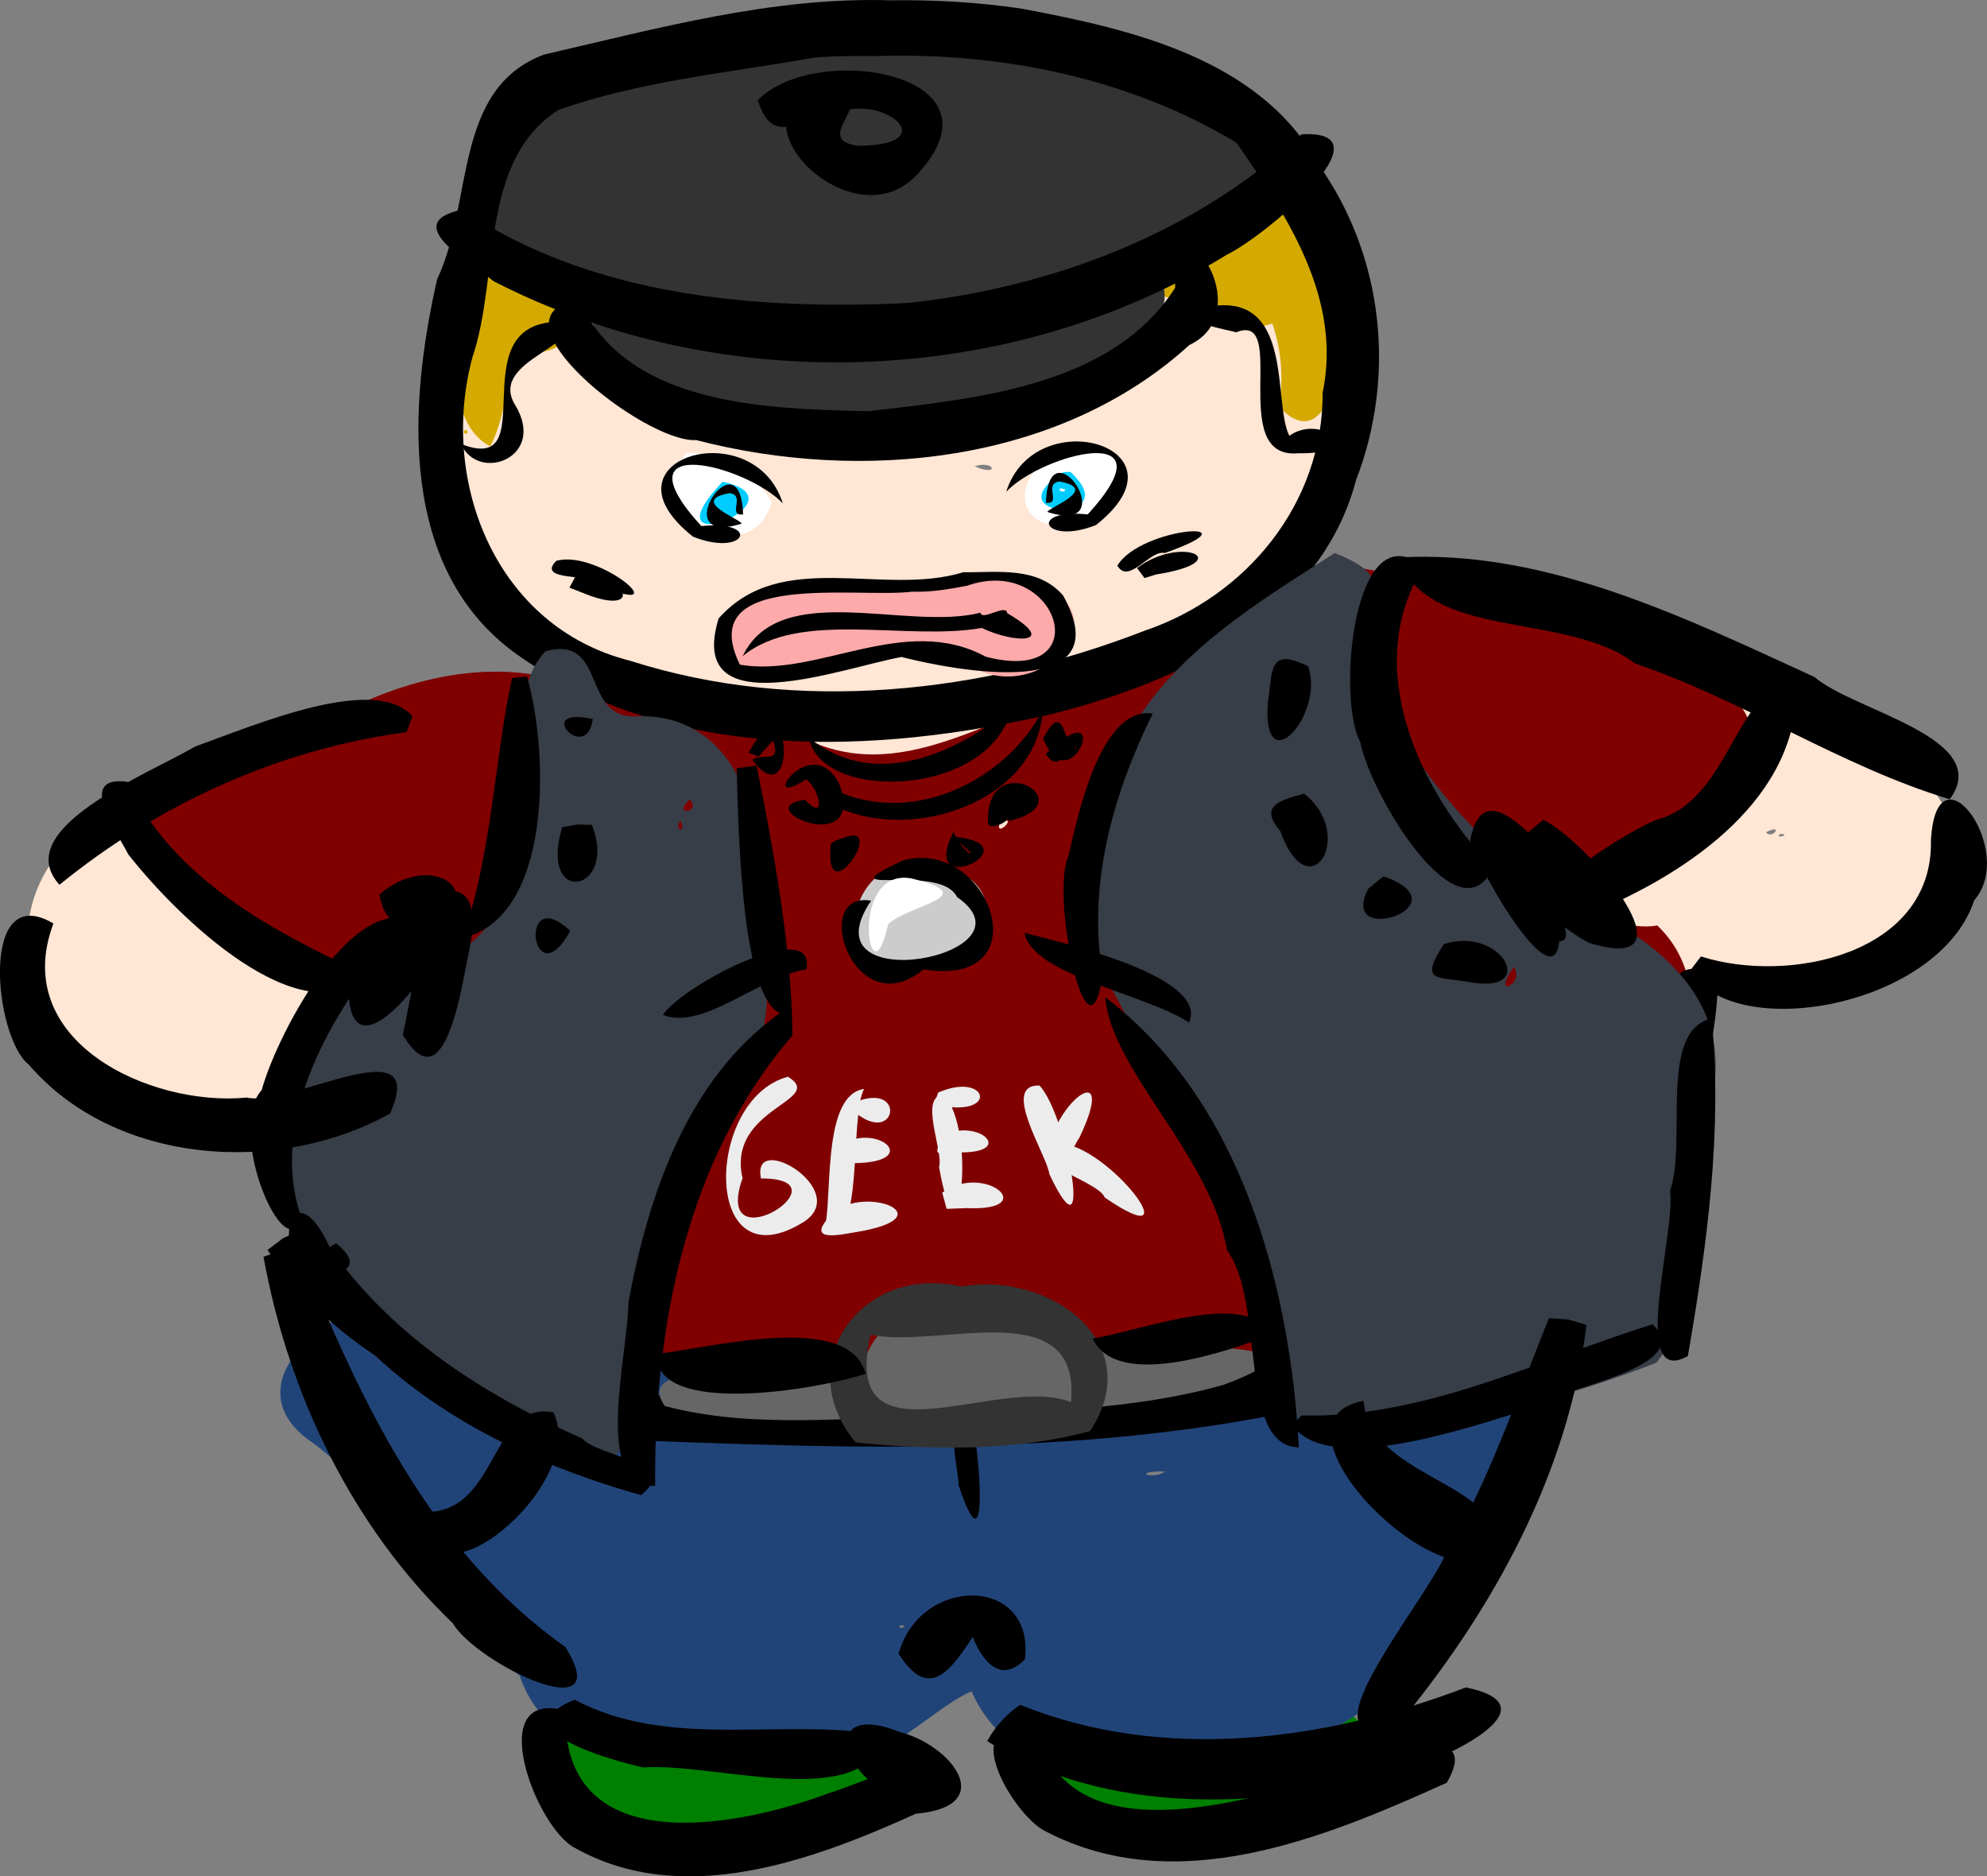 <?xml version="1.0" encoding="UTF-8" standalone="no"?>
<!-- Created with Inkscape (http://www.inkscape.org/) -->

<svg
   xmlns:dc="http://purl.org/dc/elements/1.1/"
   xmlns:cc="http://creativecommons.org/ns#"
   xmlns:rdf="http://www.w3.org/1999/02/22-rdf-syntax-ns#"
   xmlns:svg="http://www.w3.org/2000/svg"
   xmlns="http://www.w3.org/2000/svg"
   xmlns:sodipodi="http://sodipodi.sourceforge.net/DTD/sodipodi-0.dtd"
   xmlns:inkscape="http://www.inkscape.org/namespaces/inkscape"
   width="32.251"
   height="30.45"
   id="svg10953"
   version="1.1"
   inkscape:version="0.48.2 r9819"
   sodipodi:docname="walk_down1.svg">
  <rect width="100%" height="100%" fill="#808080" stroke="none"/>
  <defs
     id="defs10955" />
  <sodipodi:namedview
     id="base"
     pagecolor="#ffffff"
     bordercolor="#666666"
     borderopacity="1.0"
     inkscape:pageopacity="0.0"
     inkscape:pageshadow="2"
     inkscape:zoom="0.35"
     inkscape:cx="-192.78789"
     inkscape:cy="-78.129361"
     inkscape:document-units="px"
     inkscape:current-layer="layer1"
     showgrid="false"
     fit-margin-top="0"
     fit-margin-left="0"
     fit-margin-right="0"
     fit-margin-bottom="0"
     inkscape:window-width="511"
     inkscape:window-height="434"
     inkscape:window-x="1"
     inkscape:window-y="55"
     inkscape:window-maximized="0" />
  <g
     inkscape:label="Layer 1"
     inkscape:groupmode="layer"
     id="layer1"
     transform="translate(-567.788,-423.783)">
    <g
       transform="translate(321.356,-226.878)"
       id="g9438">
      <path
         inkscape:connector-curvature="0"
         id="path9197"
         d="m 260.378,651.073 c -1.635,0.322 -3.6,-0.257 -5.001,0.79 -0.884,0.952 -0.63,2.351 -1.197,3.453 -0.364,1.25 -0.365,2.582 -0.245,3.865 0.27,1.314 1.486,2.069 2.686,2.419 1.1,0.419 -1.237,0.099 -1.665,0.581 -1.811,0.454 -3.707,0.661 -5.429,1.437 -1.399,-0.041 -2.672,0.873 -2.654,2.369 -0.206,2.168 2.258,3.053 4.035,2.649 1.882,-0.046 2.78,-1.831 4.129,-2.585 1.359,-0.385 2.694,-1.175 4.188,-1.08 1.355,-0.19 2.762,-0.153 3.997,0.482 1.614,0.344 3.238,0.224 4.827,0.753 1.712,0.453 3.652,-0.361 5.224,0.184 1.456,0.759 3.384,0.557 4.639,-0.488 0.93,-1.201 -0.047,-2.959 -1.372,-3.357 -1.345,-0.764 -2.892,-1.106 -4.433,-0.915 -1.464,-0.147 -3.013,0.287 -4.351,-0.418 -2.067,-0.725 0.795,-2.181 0.597,-3.526 0.313,-2.077 -0.192,-4.835 -2.381,-5.688 -1.768,-0.772 -3.685,-0.933 -5.594,-0.923 z m -8.469,17.281 -0.028,-0.032 0.028,0.032 z m 10.281,-11.281 c 0.328,-0.146 0.039,0.309 0,0 z m -0.25,0.062 c 0.619,-0.101 -0.14,0.177 0,0 z m 0.312,1.094 c 0.33,-0.108 0.408,0.179 0,0 z m 2.188,3.75 c 0.096,0.527 -0.664,0.414 0,0 z m 10.656,2.188 c 0.299,-0.151 0.102,0.13 0,0 z m 0.219,0.031 c 0.208,-0.011 -0.061,0.093 0,0 z m -21.062,1.719 -0.031,0.186 0.031,-0.186 z"
         style="color:#000000;fill:#ffe6d5;fill-opacity:1;fill-rule:nonzero;stroke:none;stroke-width:10;marker:none;visibility:visible;display:inline;overflow:visible;enable-background:accumulate" />
      <path
         inkscape:connector-curvature="0"
         id="path9463"
         d="m 266.253,653.135 c -1.646,0.295 -3.285,0.166 -4.96,0.048 -2.276,-0.031 -4.679,0.011 -6.71,1.166 -0.788,0.797 -1.136,3.074 -0.194,3.555 0.423,-0.807 0.243,-2.155 1.208,-2.724 -1.062,-0.847 1.155,-1.029 2.015,-1.285 2.532,-0.153 5.086,-0.207 7.604,0.148 1.302,0.535 2.218,1.745 1.975,3.22 0.929,0.979 1.203,-1.395 0.882,-2.144 -0.606,-0.596 -0.511,-2.122 -1.819,-1.983 z m 0.156,0.562 c -0.013,0.388 -0.706,-0.013 0,0 z m -12.406,3.938 c 0.064,0.133 -0.126,0.032 0,0 z"
         style="color:#000000;fill:#d4aa00;fill-opacity:1;fill-rule:nonzero;stroke:none;stroke-width:10;marker:none;visibility:visible;display:inline;overflow:visible;enable-background:accumulate" />
      <path
         inkscape:connector-curvature="0"
         id="path9467"
         d="m 262.347,653.76 c -2.425,0.09 -4.827,0.616 -7.166,1.238 -1.436,0.482 -0.08,2.097 0.569,0.99 1.903,-0.453 3.873,-0.832 5.854,-0.783 1.433,-0.137 3.027,-0.17 4.246,0.5 1.065,0.856 2.85,-0.481 1.06,-1.1 -1.532,-0.241 -2.965,-0.983 -4.562,-0.844 z"
         style="color:#000000;fill:#d4aa00;fill-opacity:1;fill-rule:nonzero;stroke:none;stroke-width:10;marker:none;visibility:visible;display:inline;overflow:visible;enable-background:accumulate" />
      <path
         inkscape:connector-curvature="0"
         id="path9465"
         d="m 260.785,651.041 c -1.797,-0.118 -3.516,0.414 -5.184,0.805 -0.561,0.716 -2.182,2.052 -0.86,2.852 0.22,0.836 1.385,0.612 1.402,1.625 1.023,0.729 2.235,1.194 3.478,1.363 1.525,0.128 2.91,-0.58 4.314,-0.884 0.708,-0.41 1.808,-0.992 1.248,-1.754 1.101,-0.547 3.1,-1.707 1.383,-2.931 -1.788,-0.945 -3.791,-1.123 -5.781,-1.077 z"
         style="color:#000000;fill:#333333;fill-opacity:1;fill-rule:nonzero;stroke:none;stroke-width:10;marker:none;visibility:visible;display:inline;overflow:visible;enable-background:accumulate" />
      <path
         inkscape:connector-curvature="0"
         id="path8965"
         d="m 261.628,674.823 c -1.708,0.121 -3.083,1.613 -3.489,3.197 0.147,1.396 -3.145,-0.894 -2.711,1.516 0.377,1.228 2.052,1.212 3.083,0.985 0.986,-0.196 3.526,0.238 2.476,-1.501 -0.894,0.023 -1.794,-0.603 -0.817,-1.452 0.266,-1.155 2.198,-1.342 2.273,-1.195 1.654,0.099 1.76,2.155 0.529,2.9 -0.059,1.488 2.106,1.645 3.206,1.387 1.207,-0.439 4.091,-0.508 2.219,-2.146 -0.887,-0.143 -2.787,1.211 -3.164,0.411 0.852,-1.689 -0.524,-3.775 -2.316,-4.045 -0.424,-0.081 -0.86,-0.092 -1.289,-0.057 z m -1.312,5.406 c 0.091,-0.063 0.147,0.16 0,0 z"
         style="color:#000000;fill:#008000;fill-opacity:1;fill-rule:nonzero;stroke:none;stroke-width:10;marker:none;visibility:visible;display:inline;overflow:visible;enable-background:accumulate" />
      <path
         inkscape:connector-curvature="0"
         id="path9189"
         d="m 267.628,659.854 c -1.03,0.787 -2.399,1.008 -3.314,1.974 -1.599,0.246 -3.114,1.622 -4.78,0.837 -1.328,-0.536 -2.787,-0.444 -4.114,-0.991 -1.379,-0.346 -2.877,0.146 -4.043,0.9 -1.243,-0.106 -3.736,0.813 -2.251,2.303 1.297,0.674 3.54,1.706 2.064,3.359 -1.076,1.814 0.539,3.551 2.279,4.01 2.065,1.316 4.614,1.089 6.943,1.427 1.618,0.266 3.241,0.033 4.843,-0.192 1.544,-0.034 3.021,-0.54 4.506,-0.878 1.496,-0.485 2.518,-1.37 3.131,-2.718 0.771,-1.216 1.573,-3.119 0.44,-4.205 -0.868,0.16 -2.544,-0.939 -0.739,-1.076 1.137,-0.359 3.198,-1.327 1.899,-2.729 -1.083,-0.726 -2.472,-0.875 -3.696,-1.31 -1.034,-0.326 -2.046,-0.822 -3.17,-0.71 z m -3.031,1.75 c 0.08,0.083 -0.195,0.103 0,0 z m -1.938,2.406 c 0.336,-0.147 -0.091,0.283 0,0 z m -6.438,6.062 c 0.138,0.046 0.098,0.033 0,0 z"
         style="color:#000000;fill:#800000;fill-opacity:1;fill-rule:nonzero;stroke:none;stroke-width:10;marker:none;visibility:visible;display:inline;overflow:visible;enable-background:accumulate" />
      <path
         inkscape:connector-curvature="0"
         id="path9429"
         d="m 261.472,664.729 c -1.4,-0.358 -1.663,2.146 -0.171,1.612 1.446,0.091 1.572,-1.65 0.171,-1.612 z"
         style="color:#000000;fill:#cccccc;fill-opacity:1;fill-rule:nonzero;stroke:none;stroke-width:10;marker:none;visibility:visible;display:inline;overflow:visible;enable-background:accumulate" />
      <path
         inkscape:connector-curvature="0"
         id="path8975"
         d="m 253.316,671.729 c -1.162,-0.217 -3.356,1.328 -1.789,2.36 1.336,0.994 1.898,2.765 3.337,3.759 0.585,1.745 2.988,1.465 4.536,1.487 1.157,0.226 2.113,-0.94 2.802,-1.226 0.785,1.818 3.331,1.352 4.896,1.002 1.422,-0.371 2.502,-1.452 3.111,-2.758 0.774,-0.984 1.716,-2.134 1.484,-3.481 -1.116,-2.009 -3.272,-0.251 -4.899,-0.132 -1.687,0.55 -3.451,0.755 -5.206,0.955 -2.099,-0.346 -4.172,-0.875 -6.224,-1.428 -0.662,-0.27 -1.386,-0.306 -2.048,-0.538 z m 12.031,2.812 c -0.216,0.147 -0.575,-0.011 0,0 z m -4.312,2.5 c 0.179,-0.025 -0.023,0.103 0,0 z"
         style="color:#000000;fill:#214478;fill-opacity:1;fill-rule:nonzero;stroke:none;stroke-width:10;marker:none;visibility:visible;display:inline;overflow:visible;enable-background:accumulate" />
      <path
         inkscape:connector-curvature="0"
         id="path8979"
         d="m 260.878,650.666 c -1.904,-0.06 -3.777,0.458 -5.614,0.88 -1.485,0.555 -1.144,2.402 -1.736,3.644 -0.467,2.046 -0.634,4.702 1.284,6.084 2.487,1.769 5.819,1.632 8.665,0.981 2.055,-0.51 4.376,-1.564 4.965,-3.803 0.654,-1.691 0.446,-3.637 -0.607,-5.118 -0.944,-1.723 -3.048,-2.2 -4.829,-2.534 -0.704,-0.103 -1.417,-0.145 -2.128,-0.134 z m -0.25,0.906 c 2.034,-0.07 4.119,0.349 5.875,1.406 0.823,1.191 1.714,2.526 1.397,4.056 0.009,1.795 -1.235,3.304 -2.896,3.865 -2.622,1.018 -5.636,1.352 -8.345,0.485 -2.167,-0.543 -3.107,-2.897 -2.558,-4.928 0.445,-1.31 0.099,-3.18 1.395,-4.012 1.343,-0.47 2.784,-0.605 4.178,-0.852 0.317,-0.021 0.635,-0.025 0.953,-0.022 z"
         style="color:#000000;fill:#000000;fill-opacity:1;fill-rule:nonzero;stroke:none;stroke-width:10;marker:none;visibility:visible;display:inline;overflow:visible;enable-background:accumulate" />
      <path
         inkscape:connector-curvature="0"
         id="path8985"
         d="m 253.938,654.062 c 2.096,1.415 4.783,1.637 7.247,1.515 2.328,-0.256 4.638,-1.125 6.371,-2.736 1.487,-0.088 -0.596,1.658 -1.207,1.951 -3.533,2.176 -8.227,2.326 -11.906,0.432 -0.309,-0.267 -1.575,-0.941 -0.505,-1.162 z"
         style="color:#000000;fill:#000000;fill-opacity:1;fill-rule:nonzero;stroke:none;stroke-width:10;marker:none;visibility:visible;display:inline;overflow:visible;enable-background:accumulate" />
      <path
         inkscape:connector-curvature="0"
         id="path8987"
         d="m 258.733,652.287 c 0.928,-0.959 4.088,-0.445 2.606,1.183 -1.096,1.243 -3.356,-1.136 -1.347,-1.471 0.78,0.263 -0.434,0.908 0.356,1.027 1.475,6.6e-4 0.364,-0.912 -0.41,-0.492 -0.535,0.033 -0.963,0.53 -1.206,-0.247 z"
         style="color:#000000;fill:#000000;fill-opacity:1;fill-rule:nonzero;stroke:none;stroke-width:10;marker:none;visibility:visible;display:inline;overflow:visible;enable-background:accumulate" />
      <path
         inkscape:connector-curvature="0"
         id="path8995"
         d="m 253.031,662.543 c -2.067,0.273 -4.022,1.164 -5.634,2.477 -0.817,-0.906 1.424,-1.789 2.205,-2.245 1.024,-0.369 2.919,-1.176 3.525,-0.489 l -0.096,0.257 z"
         style="color:#000000;fill:#000000;fill-opacity:1;fill-rule:nonzero;stroke:none;stroke-width:10;marker:none;visibility:visible;display:inline;overflow:visible;enable-background:accumulate" />
      <path
         inkscape:connector-curvature="0"
         id="path8997"
         d="m 253.336,665.709 c -1.145,1.134 -2.301,2.631 -1.928,4.348 -0.153,1.704 -1.371,-1.001 -0.729,-1.704 0.26,-0.949 1.59,-3.461 2.657,-2.643 z"
         style="color:#000000;fill:#000000;fill-opacity:1;fill-rule:nonzero;stroke:none;stroke-width:10;marker:none;visibility:visible;display:inline;overflow:visible;enable-background:accumulate" />
      <path
         inkscape:connector-curvature="0"
         id="path8999"
         d="m 251.305,670.626 c 1.705,1.943 4.326,2.805 6.865,2.683 3.816,0.087 7.688,-0.075 11.379,-1.125 1.804,-0.049 3.114,-1.621 3.413,-3.302 0.51,-0.697 0.183,-3.137 1.357,-2.339 -0.029,1.413 -0.581,2.785 -1.12,4.079 -0.703,1.327 -2.054,2.212 -3.547,2.344 -4.109,1.362 -8.51,1.239 -12.782,1.074 -2.316,-0.145 -4.768,-1.109 -6.096,-3.093 l 0.249,-0.189 0.283,-0.133 0,3.5e-4 z"
         style="color:#000000;fill:#000000;fill-opacity:1;fill-rule:nonzero;stroke:none;stroke-width:10;marker:none;visibility:visible;display:inline;overflow:visible;enable-background:accumulate" />
      <path
         inkscape:connector-curvature="0"
         id="path9485"
         d="m 264.91,672.479 c -1.716,0.434 -3.472,0.151 -5.254,0.33 -0.605,0.194 -3.009,-0.126 -2.433,0.67 1.445,0.384 2.998,0.17 4.488,0.171 1.531,-0.09 3.113,-0.098 4.586,-0.517 1.873,-0.696 -0.5,-0.588 -1.386,-0.654 z"
         style="color:#000000;fill:#666666;fill-opacity:1;fill-rule:nonzero;stroke:none;stroke-width:10;marker:none;visibility:visible;display:inline;overflow:visible;enable-background:accumulate" />
      <path
         inkscape:connector-curvature="0"
         id="path9371"
         d="m 268.097,659.635 c -1.275,0.817 -2.701,1.671 -3.413,3.067 -0.649,1.166 -0.653,2.679 -0.282,3.866 0.78,1.449 1.559,2.921 2.268,4.425 0.704,1.254 0.096,3.68 2.4,2.892 1.445,-0.2 2.896,-0.58 4.248,-1.11 0.934,-1.196 0.772,-2.886 0.911,-4.329 0.378,-1.91 -1.443,-2.853 -2.925,-3.464 -1.244,-1.041 -2.921,-2.801 -2.378,-4.419 -0.181,-0.492 -0.163,-0.66 -0.83,-0.928 z m -3.906,6.562 c -0.67,0.059 -0.164,0.108 0,0 z m 6.812,0.156 c 0.189,0.283 -0.388,0.538 0,0 z"
         style="color:#000000;fill:#373e48;fill-opacity:1;fill-rule:nonzero;stroke:none;stroke-width:10;marker:none;visibility:visible;display:inline;overflow:visible;enable-background:accumulate" />
      <path
         inkscape:connector-curvature="0"
         id="path9369"
         d="m 255.285,661.229 c -0.843,0.926 0.24,2.266 -0.494,3.426 -0.246,1.346 -1.295,1.865 -2.495,1.926 -0.803,1.114 -1.501,2.675 -0.897,4.025 0.863,1.634 2.652,2.359 3.993,3.524 0.906,0.798 1.736,-0.328 1.256,-1.183 0.008,-1.396 0.679,-2.694 1.299,-3.91 1.109,-1.095 1.077,-2.629 0.737,-4.069 0.159,-1.257 -0.451,-2.748 -1.929,-2.682 -0.896,0.043 -0.465,-1.331 -1.471,-1.055 z m 2.344,2.406 c 0.198,0.226 -0.313,0.272 0,0 z m -0.156,0.344 c 0.114,0.202 -0.111,0.176 0,0 z"
         style="color:#000000;fill:#373e48;fill-opacity:1;fill-rule:nonzero;stroke:none;stroke-width:10;marker:none;visibility:visible;display:inline;overflow:visible;enable-background:accumulate" />
      <path
         inkscape:connector-curvature="0"
         id="path9003"
         d="m 248.499,663.348 c 0.745,1.597 2.399,2.444 3.903,3.146 -1.099,0.99 -3.09,-0.95 -3.888,-1.968 -0.161,-0.326 -0.869,-1.291 -0.015,-1.178 z"
         style="color:#000000;fill:#000000;fill-opacity:1;fill-rule:nonzero;stroke:none;stroke-width:10;marker:none;visibility:visible;display:inline;overflow:visible;enable-background:accumulate" />
      <path
         inkscape:connector-curvature="0"
         id="path9005"
         d="m 269.13,659.708 c 2.387,-0.138 4.636,0.971 6.753,1.94 0.631,0.551 2.925,0.987 2.196,1.984 -1.769,-0.532 -3.344,-1.607 -5.105,-2.202 -1.126,-0.86 -3.383,-0.353 -3.844,-1.722 l 4e-5,4e-5 z"
         style="color:#000000;fill:#000000;fill-opacity:1;fill-rule:nonzero;stroke:none;stroke-width:10;marker:none;visibility:visible;display:inline;overflow:visible;enable-background:accumulate" />
      <path
         inkscape:connector-curvature="0"
         id="path9007"
         d="m 275.591,661.755 c 0.058,1.847 -1.749,3.066 -3.274,3.701 -1.753,0.138 0.312,-1.196 0.988,-1.486 1.235,-0.314 1.285,-2.23 2.286,-2.215 z"
         style="color:#000000;fill:#000000;fill-opacity:1;fill-rule:nonzero;stroke:none;stroke-width:10;marker:none;visibility:visible;display:inline;overflow:visible;enable-background:accumulate" />
      <path
         inkscape:connector-curvature="0"
         id="path9009"
         d="m 274.04,666.183 c 1.432,0.456 3.77,-0.04 3.733,-1.882 0.086,-1.632 1.408,0.158 0.703,0.97 -0.572,1.729 -3.89,2.331 -4.615,1.146 l 0.179,-0.234 -10e-6,0 z"
         style="color:#000000;fill:#000000;fill-opacity:1;fill-rule:nonzero;stroke:none;stroke-width:10;marker:none;visibility:visible;display:inline;overflow:visible;enable-background:accumulate" />
      <path
         inkscape:connector-curvature="0"
         id="path9011"
         d="m 247.299,665.648 c -0.72,1.913 1.574,2.978 3.138,2.825 0.704,0.16 2.974,-1.185 2.326,0.258 -1.803,1.01 -4.461,0.841 -5.863,-0.792 -0.565,-0.437 -0.815,-3.009 0.399,-2.291 z"
         style="color:#000000;fill:#000000;fill-opacity:1;fill-rule:nonzero;stroke:none;stroke-width:10;marker:none;visibility:visible;display:inline;overflow:visible;enable-background:accumulate" />
      <path
         inkscape:connector-curvature="0"
         id="path9013"
         d="m 251.285,670.927 c 0.97,2.419 2.122,4.911 4.323,6.462 0.855,1.37 -1.427,0.284 -1.828,-0.386 -1.638,-1.573 -2.669,-3.725 -3.071,-5.946 l 0.281,-0.096 0.295,-0.035 0,0 z"
         style="color:#000000;fill:#000000;fill-opacity:1;fill-rule:nonzero;stroke:none;stroke-width:10;marker:none;visibility:visible;display:inline;overflow:visible;enable-background:accumulate" />
      <path
         inkscape:connector-curvature="0"
         id="path9015"
         d="m 261.017,677.498 c 0.35,-1.275 2.216,-1.272 2.05,0.092 -0.675,0.693 -1.024,-0.947 -0.833,-0.382 -0.356,0.532 -0.711,1.089 -1.217,0.29 z"
         style="color:#000000;fill:#000000;fill-opacity:1;fill-rule:nonzero;stroke:none;stroke-width:10;marker:none;visibility:visible;display:inline;overflow:visible;enable-background:accumulate" />
      <path
         inkscape:connector-curvature="0"
         id="path9017"
         d="m 272.182,672.162 c -0.29,2.401 -1.518,4.63 -3.042,6.47 -1.74,0.601 0.402,-1.948 0.742,-2.722 0.722,-1.213 1.162,-2.558 1.692,-3.858 l 0.31,0.023 0.298,0.087 -3e-5,0 z"
         style="color:#000000;fill:#000000;fill-opacity:1;fill-rule:nonzero;stroke:none;stroke-width:10;marker:none;visibility:visible;display:inline;overflow:visible;enable-background:accumulate" />
      <path
         inkscape:connector-curvature="0"
         id="path9019"
         d="m 255.761,678.245 c 1.544,0.825 3.408,0.28 5.017,0.578 -0.291,1.26 -2.74,0.438 -3.906,0.521 -0.426,-0.095 -2.35,-0.596 -1.112,-1.1 z"
         style="color:#000000;fill:#000000;fill-opacity:1;fill-rule:nonzero;stroke:none;stroke-width:10;marker:none;visibility:visible;display:inline;overflow:visible;enable-background:accumulate" />
      <path
         inkscape:connector-curvature="0"
         id="path9021"
         d="m 255.611,678.422 c -0.082,2.446 2.772,1.905 4.284,1.336 0.481,-0.135 2.216,-0.974 1.368,0.065 -1.045,0.028 -1.685,-1.633 -0.226,-1.054 0.849,0.217 1.606,1.209 0.261,1.326 -1.68,0.762 -3.783,1.535 -5.531,0.557 -0.638,-0.321 -1.498,-2.599 -0.157,-2.229 z"
         style="color:#000000;fill:#000000;fill-opacity:1;fill-rule:nonzero;stroke:none;stroke-width:10;marker:none;visibility:visible;display:inline;overflow:visible;enable-background:accumulate" />
      <path
         inkscape:connector-curvature="0"
         id="path9023"
         d="m 262.989,678.328 c 2.324,0.937 4.949,0.59 7.235,-0.282 1.733,0.353 -0.975,1.475 -1.711,1.537 -2.001,0.445 -4.272,0.454 -6.058,-0.665 0.122,-0.23 0.317,-0.446 0.534,-0.589 z"
         style="color:#000000;fill:#000000;fill-opacity:1;fill-rule:nonzero;stroke:none;stroke-width:10;marker:none;visibility:visible;display:inline;overflow:visible;enable-background:accumulate" />
      <path
         inkscape:connector-curvature="0"
         id="path9025"
         d="m 263.286,678.825 c 0.535,1.813 2.982,1.146 4.331,0.788 0.646,-0.248 3.006,-1.254 2.298,-0.021 -1.996,0.903 -4.395,1.894 -6.514,0.788 -0.547,-0.262 -1.527,-2.01 -0.115,-1.556 z"
         style="color:#000000;fill:#000000;fill-opacity:1;fill-rule:nonzero;stroke:none;stroke-width:10;marker:none;visibility:visible;display:inline;overflow:visible;enable-background:accumulate" />
      <path
         inkscape:connector-curvature="0"
         id="path9043"
         d="m 252.59,665.178 c 0.833,-0.726 1.889,-0.067 0.788,0.742 -0.368,0.592 -0.853,1.433 -1.068,0.713 0.172,-1.012 2.152,-2.533 1.735,-0.529 -0.12,0.528 -0.376,2.491 -1.069,1.363 0.847,-1.417 0.812,1.195 -0.006,-0.019 0.139,-0.551 0.352,-2.392 0.779,-1.711 -0.239,0.629 -1.657,2.545 -1.661,0.942 0.119,-0.696 1.572,-2.21 1.611,-1.325 -0.455,0.18 -0.966,0.607 -1.109,-0.176 z"
         style="color:#000000;fill:#000000;fill-opacity:1;fill-rule:nonzero;stroke:none;stroke-width:10;marker:none;visibility:visible;display:inline;overflow:visible;enable-background:accumulate" />
      <path
         inkscape:connector-curvature="0"
         id="path9045"
         d="m 271.481,663.966 c 0.744,0.36 2.549,2.55 0.745,1.997 -0.641,-0.311 -2.819,-2.276 -1.315,-1.906 0.371,0.705 1.246,1.889 0.828,1.878 -0.082,0.938 -1.251,-1.048 -1.446,-1.629 0.288,-1.493 1.596,0.907 2.422,1.151 0.286,1.383 -1.225,-0.615 -1.711,-1 l 0.212,-0.271 0.264,-0.22 2e-5,-10e-6 z"
         style="color:#000000;fill:#000000;fill-opacity:1;fill-rule:nonzero;stroke:none;stroke-width:10;marker:none;visibility:visible;display:inline;overflow:visible;enable-background:accumulate" />
      <path
         inkscape:connector-curvature="0"
         id="path9049"
         d="m 254.986,661.639 c 0.369,1.29 0.391,3.921 -1.051,4.244 0.472,-1.261 0.546,-3.09 0.81,-4.219 l 0.241,-0.025 -1e-5,0 z"
         style="color:#000000;fill:#000000;fill-opacity:1;fill-rule:nonzero;stroke:none;stroke-width:10;marker:none;visibility:visible;display:inline;overflow:visible;enable-background:accumulate" />
      <path
         inkscape:connector-curvature="0"
         id="path9051"
         d="m 269.536,659.859 c -1.017,1.626 -0.069,3.642 1.13,4.885 -0.561,1.198 -1.998,-1.203 -2.155,-2.042 -0.388,-0.698 -0.115,-3.772 1.026,-2.843 z"
         style="color:#000000;fill:#000000;fill-opacity:1;fill-rule:nonzero;stroke:none;stroke-width:10;marker:none;visibility:visible;display:inline;overflow:visible;enable-background:accumulate" />
      <path
         inkscape:connector-curvature="0"
         id="path9053"
         d="m 256.054,662.331 c -0.103,0.743 -0.987,-0.224 -2e-5,-5e-5 l 2e-5,5e-5 z"
         style="color:#000000;fill:#000000;fill-opacity:1;fill-rule:nonzero;stroke:none;stroke-width:10;marker:none;visibility:visible;display:inline;overflow:visible;enable-background:accumulate" />
      <path
         inkscape:connector-curvature="0"
         id="path9055"
         d="m 256.039,664.047 c 0.433,1.093 -0.869,1.349 -0.484,0.04 l 0.24,-0.045 0.244,0.006 -3.6e-4,-10e-5 z"
         style="color:#000000;fill:#000000;fill-opacity:1;fill-rule:nonzero;stroke:none;stroke-width:10;marker:none;visibility:visible;display:inline;overflow:visible;enable-background:accumulate" />
      <path
         inkscape:connector-curvature="0"
         id="path9057"
         d="m 255.688,665.767 c -0.622,1.129 -0.867,-0.805 0,0 z"
         style="color:#000000;fill:#000000;fill-opacity:1;fill-rule:nonzero;stroke:none;stroke-width:10;marker:none;visibility:visible;display:inline;overflow:visible;enable-background:accumulate" />
      <path
         inkscape:connector-curvature="0"
         id="path9059"
         d="m 267.665,661.475 c 0.273,0.787 -0.755,1.917 -0.654,0.576 0.081,-0.477 -0.009,-0.906 0.654,-0.576 z"
         style="color:#000000;fill:#000000;fill-opacity:1;fill-rule:nonzero;stroke:none;stroke-width:10;marker:none;visibility:visible;display:inline;overflow:visible;enable-background:accumulate" />
      <path
         inkscape:connector-curvature="0"
         id="path9061"
         d="m 267.598,663.541 c 0.857,0.665 0.082,1.919 -0.388,0.602 -0.358,-0.415 0.019,-0.497 0.388,-0.602 z"
         style="color:#000000;fill:#000000;fill-opacity:1;fill-rule:nonzero;stroke:none;stroke-width:10;marker:none;visibility:visible;display:inline;overflow:visible;enable-background:accumulate" />
      <path
         inkscape:connector-curvature="0"
         id="path9063"
         d="m 268.888,664.883 c 1.353,0.475 -0.769,1.178 -0.243,0.195 l 0.243,-0.195 0,0 z"
         style="color:#000000;fill:#000000;fill-opacity:1;fill-rule:nonzero;stroke:none;stroke-width:10;marker:none;visibility:visible;display:inline;overflow:visible;enable-background:accumulate" />
      <path
         inkscape:connector-curvature="0"
         id="path9065"
         d="m 269.865,665.985 c 0.939,-0.318 1.587,0.859 0.363,0.603 -0.508,-0.074 -0.745,-0.003 -0.363,-0.603 z"
         style="color:#000000;fill:#000000;fill-opacity:1;fill-rule:nonzero;stroke:none;stroke-width:10;marker:none;visibility:visible;display:inline;overflow:visible;enable-background:accumulate" />
      <path
         inkscape:connector-curvature="0"
         id="path9067"
         d="m 251.887,670.838 c 0.843,0.671 -1.069,0.61 0,2e-5 l 0,-2e-5 z"
         style="color:#000000;fill:#000000;fill-opacity:1;fill-rule:nonzero;stroke:none;stroke-width:10;marker:none;visibility:visible;display:inline;overflow:visible;enable-background:accumulate" />
      <path
         inkscape:connector-curvature="0"
         id="path9259"
         d="m 263.972,657.885 c -1.082,0.16 -1.329,1.5 0.007,1.301 0.705,-0.104 0.953,-1.474 -0.007,-1.301 z"
         style="color:#000000;fill:#ffffff;fill-opacity:1;fill-rule:nonzero;stroke:none;stroke-width:10;marker:none;visibility:visible;display:inline;overflow:visible;enable-background:accumulate" />
      <path
         inkscape:connector-curvature="0"
         id="path9171"
         d="m 263.691,658.323 c -1.186,0.756 1.052,0.854 0.114,-0.004 l -0.114,0.005 -10e-5,-5.1e-4 z m 0.031,0.281 c -0.02,0.107 -0.204,-0.065 0,0 z"
         style="color:#000000;fill:#00ccff;fill-opacity:1;fill-rule:nonzero;stroke:none;stroke-width:10;marker:none;visibility:visible;display:inline;overflow:visible;enable-background:accumulate" />
      <path
         inkscape:connector-curvature="0"
         id="path9165"
         d="m 262.472,660.01 c -1.307,0.505 -3.855,-0.49 -4.321,1.131 0.756,1.489 2.446,-0.534 3.789,0.113 1.009,1.113 2.92,-0.468 1.307,-1.175 -0.252,-0.067 -0.516,-0.076 -0.775,-0.069 z m 0.5,0.875 c 0.18,0.047 -0.145,0.039 0,0 z"
         style="color:#000000;fill:#ffaaaa;fill-opacity:1;fill-rule:nonzero;stroke:none;stroke-width:10;marker:none;visibility:visible;display:inline;overflow:visible;enable-background:accumulate" />
      <path
         inkscape:connector-curvature="0"
         id="path9127"
         d="m 262.347,660.604 c -1.197,0.305 -3.256,-0.553 -3.861,0.706 0.921,-0.761 2.653,-0.242 3.882,-0.458 0.533,0.258 1.27,0.262 0.411,-0.241 -0.013,-0.16 -0.419,0.137 -0.432,-0.008 z"
         style="color:#000000;fill:#000000;fill-opacity:1;fill-rule:nonzero;stroke:none;stroke-width:10;marker:none;visibility:visible;display:inline;overflow:visible;enable-background:accumulate" />
      <path
         inkscape:connector-curvature="0"
         id="path9139"
         d="m 262.066,659.948 c -1.303,0.4 -2.952,-0.401 -3.97,0.75 -0.541,1.768 2.018,0.795 2.97,0.625 0.851,0.22 3.589,0.742 2.62,-1 -0.415,-0.476 -1.065,-0.369 -1.62,-0.375 z m 0.062,0.219 c 1.488,-0.525 2.148,1.63 0.305,1.152 -1.322,-0.716 -2.73,0.345 -3.992,0.129 -0.756,-1.543 1.914,-1.071 2.798,-1.185 0.301,0.011 0.595,-0.04 0.889,-0.096 z"
         style="color:#000000;fill:#000000;fill-opacity:1;fill-rule:nonzero;stroke:none;stroke-width:10;marker:none;visibility:visible;display:inline;overflow:visible;enable-background:accumulate" />
      <path
         inkscape:connector-curvature="0"
         id="path9155"
         d="m 264.568,659.84 c 0.39,-0.642 2.337,-0.755 0.769,-0.204 -0.239,-0.058 -0.586,0.523 -0.769,0.204 z"
         style="color:#000000;fill:#000000;fill-opacity:1;fill-rule:nonzero;stroke:none;stroke-width:10;marker:none;visibility:visible;display:inline;overflow:visible;enable-background:accumulate" />
      <path
         inkscape:connector-curvature="0"
         id="path9157"
         d="m 264.888,659.88 c 0.716,-0.547 1.65,-0.107 0.311,0.103 l -0.191,0.059 -0.12,-0.162 2e-5,10e-6 z"
         style="color:#000000;fill:#000000;fill-opacity:1;fill-rule:nonzero;stroke:none;stroke-width:10;marker:none;visibility:visible;display:inline;overflow:visible;enable-background:accumulate" />
      <path
         inkscape:connector-curvature="0"
         id="path9159"
         d="m 255.46,659.763 c 0.706,-0.199 2.079,1.011 0.615,0.355 -0.077,-0.145 -0.937,-0.025 -0.615,-0.355 z"
         style="color:#000000;fill:#000000;fill-opacity:1;fill-rule:nonzero;stroke:none;stroke-width:10;marker:none;visibility:visible;display:inline;overflow:visible;enable-background:accumulate" />
      <path
         inkscape:connector-curvature="0"
         id="path9161"
         d="m 255.774,660.011 c 0.877,-0.057 1.126,0.698 0.093,0.262 l -0.192,-0.075 0.099,-0.187 1.4e-4,-4e-5 z"
         style="color:#000000;fill:#000000;fill-opacity:1;fill-rule:nonzero;stroke:none;stroke-width:10;marker:none;visibility:visible;display:inline;overflow:visible;enable-background:accumulate" />
      <path
         inkscape:connector-curvature="0"
         id="path9185"
         d="m 255.415,673.581 c 0.579,1.216 -2.173,3.391 -1.99,1.615 1.092,-0.069 0.989,-1.806 1.99,-1.615 z"
         style="color:#000000;fill:#000000;fill-opacity:1;fill-rule:nonzero;stroke:none;stroke-width:10;marker:none;visibility:visible;display:inline;overflow:visible;enable-background:accumulate" />
      <path
         inkscape:connector-curvature="0"
         id="path9187"
         d="m 268.565,673.394 c 0.087,1.331 2.636,1.356 1.996,2.549 -1.009,0.517 -3.653,-2.242 -1.996,-2.549 z"
         style="color:#000000;fill:#000000;fill-opacity:1;fill-rule:nonzero;stroke:none;stroke-width:10;marker:none;visibility:visible;display:inline;overflow:visible;enable-background:accumulate" />
      <path
         inkscape:connector-curvature="0"
         id="path9209"
         d="m 255.824,655.521 c 0.782,1.739 3.056,1.772 4.7,1.814 1.74,-0.204 3.961,-0.4 4.982,-2.004 -0.033,-1.62 1.406,0.376 0.231,0.929 -2.115,1.925 -5.322,2.239 -8.006,1.543 -0.834,0.05 -3.461,-2.023 -1.907,-2.281 z"
         style="color:#000000;fill:#000000;fill-opacity:1;fill-rule:nonzero;stroke:none;stroke-width:10;marker:none;visibility:visible;display:inline;overflow:visible;enable-background:accumulate" />
      <path
         inkscape:connector-curvature="0"
         id="path9239"
         d="m 263.409,658.82 c 0.041,-1.332 1.285,0.547 0.024,0.15 0.006,-0.069 0.867,-0.375 0.193,-0.495 -0.265,0.038 0.048,0.374 -0.217,0.345 z"
         style="color:#000000;fill:#000000;fill-opacity:1;fill-rule:nonzero;stroke:none;stroke-width:10;marker:none;visibility:visible;display:inline;overflow:visible;enable-background:accumulate" />
      <path
         inkscape:connector-curvature="0"
         id="path9247"
         d="m 262.764,658.642 c 0.47,-1.487 3.055,-0.723 1.458,0.539 -0.852,0.341 -1.123,-0.27 -0.135,-0.172 1.408,-1.541 -0.741,-0.985 -1.323,-0.367 z"
         style="color:#000000;fill:#000000;fill-opacity:1;fill-rule:nonzero;stroke:none;stroke-width:10;marker:none;visibility:visible;display:inline;overflow:visible;enable-background:accumulate" />
      <path
         inkscape:connector-curvature="0"
         id="path9257"
         d="m 257.597,658.01 c -1.023,0.866 1.01,2.053 1.36,0.799 -0.214,-0.398 -0.88,-0.806 -1.36,-0.799 z"
         style="color:#000000;fill:#ffffff;fill-opacity:1;fill-rule:nonzero;stroke:none;stroke-width:10;marker:none;visibility:visible;display:inline;overflow:visible;enable-background:accumulate" />
      <path
         inkscape:connector-curvature="0"
         id="path9253"
         d="m 258.16,658.479 c -1.312,1.383 1.42,0.302 0,0 z"
         style="color:#000000;fill:#00ccff;fill-opacity:1;fill-rule:nonzero;stroke:none;stroke-width:10;marker:none;visibility:visible;display:inline;overflow:visible;enable-background:accumulate" />
      <path
         inkscape:connector-curvature="0"
         id="path9249"
         d="m 258.493,659.009 c -0.041,-1.332 -1.285,0.547 -0.024,0.15 -0.006,-0.069 -0.867,-0.375 -0.193,-0.495 0.265,0.038 -0.048,0.374 0.217,0.345 z"
         style="color:#000000;fill:#000000;fill-opacity:1;fill-rule:nonzero;stroke:none;stroke-width:10;marker:none;visibility:visible;display:inline;overflow:visible;enable-background:accumulate" />
      <path
         inkscape:connector-curvature="0"
         id="path9251"
         d="m 259.138,658.831 c -0.47,-1.487 -3.055,-0.723 -1.458,0.539 0.852,0.341 1.123,-0.27 0.135,-0.172 -1.408,-1.541 0.741,-0.985 1.323,-0.367 z"
         style="color:#000000;fill:#000000;fill-opacity:1;fill-rule:nonzero;stroke:none;stroke-width:10;marker:none;visibility:visible;display:inline;overflow:visible;enable-background:accumulate" />
      <path
         inkscape:connector-curvature="0"
         id="path9305"
         d="m 257.189,667.13 c 0.393,-0.533 2.495,-1.59 2.332,-0.739 -0.754,0.117 -1.687,1.004 -2.332,0.739 z"
         style="color:#000000;fill:#000000;fill-opacity:1;fill-rule:nonzero;stroke:none;stroke-width:10;marker:none;visibility:visible;display:inline;overflow:visible;enable-background:accumulate" />
      <path
         inkscape:connector-curvature="0"
         id="path9311"
         d="m 263.061,665.801 c 0.78,0.198 2.987,0.732 2.671,1.454 -0.725,-0.472 -2.54,-0.765 -2.671,-1.454 z"
         style="color:#000000;fill:#000000;fill-opacity:1;fill-rule:nonzero;stroke:none;stroke-width:10;marker:none;visibility:visible;display:inline;overflow:visible;enable-background:accumulate" />
      <path
         inkscape:connector-curvature="0"
         id="path9339"
         d="m 265.142,662.241 c -0.647,1.31 -1.062,2.775 -0.813,4.25 -0.247,1.627 -0.851,-1.329 -0.554,-1.942 0.16,-0.705 0.534,-2.431 1.367,-2.308 z"
         style="color:#000000;fill:#000000;fill-opacity:1;fill-rule:nonzero;stroke:none;stroke-width:10;marker:none;visibility:visible;display:inline;overflow:visible;enable-background:accumulate" />
      <path
         inkscape:connector-curvature="0"
         id="path9351"
         d="m 264.374,666.847 c 2.218,1.687 3,4.709 3.14,7.302 -0.999,-0.01 -0.536,-2.357 -1.167,-3.198 -0.243,-1.514 -1.891,-2.942 -1.974,-4.104 l 8.3e-4,4e-5 z"
         style="color:#000000;fill:#000000;fill-opacity:1;fill-rule:nonzero;stroke:none;stroke-width:10;marker:none;visibility:visible;display:inline;overflow:visible;enable-background:accumulate" />
      <path
         inkscape:connector-curvature="0"
         id="path9353"
         d="m 267.554,673.632 c 2.004,0.048 3.834,-0.896 5.702,-1.48 0.737,0.734 -1.615,1.043 -2.185,1.432 -1.076,0.333 -3.1,0.992 -3.663,0.207 l 0.146,-0.159 0,-4e-5 z"
         style="color:#000000;fill:#000000;fill-opacity:1;fill-rule:nonzero;stroke:none;stroke-width:10;marker:none;visibility:visible;display:inline;overflow:visible;enable-background:accumulate" />
      <path
         inkscape:connector-curvature="0"
         id="path9361"
         d="m 274.213,667.189 c 0.181,1.828 -0.076,3.679 -0.385,5.479 -0.965,0.536 -0.189,-2.016 -0.29,-2.682 0.283,-0.803 -0.199,-2.591 0.675,-2.798 z"
         style="color:#000000;fill:#000000;fill-opacity:1;fill-rule:nonzero;stroke:none;stroke-width:10;marker:none;visibility:visible;display:inline;overflow:visible;enable-background:accumulate" />
      <path
         inkscape:connector-curvature="0"
         id="path9323"
         d="m 258.711,663.086 c 0.29,1.416 0.577,3.035 0.582,4.381 -1.723,1.994 -2.248,4.738 -2.227,7.308 -1.024,0.056 -0.44,-2.135 -0.435,-2.971 0.32,-1.74 0.959,-3.637 2.458,-4.7 -0.61,-0.295 -0.671,-2.822 -0.699,-3.976 l 0.32,-0.042 1.2e-4,-1.4e-4 z"
         style="color:#000000;fill:#000000;fill-opacity:1;fill-rule:nonzero;stroke:none;stroke-width:10;marker:none;visibility:visible;display:inline;overflow:visible;enable-background:accumulate" />
      <path
         inkscape:connector-curvature="0"
         id="path9329"
         d="m 256.838,674.925 c -2.015,-0.565 -4.018,-1.577 -5.252,-3.335 -0.829,-0.619 -0.416,-2.036 0.209,-0.666 1.017,1.435 2.504,2.384 4.088,3.082 0.24,0.29 1.618,0.395 0.954,0.919 z"
         style="color:#000000;fill:#000000;fill-opacity:1;fill-rule:nonzero;stroke:none;stroke-width:10;marker:none;visibility:visible;display:inline;overflow:visible;enable-background:accumulate" />
      <path
         inkscape:connector-curvature="0"
         id="path9383"
         d="m 262.219,673.767 c 0.124,0.573 0.258,2.453 -0.227,1 0.008,-0.233 -0.282,-1.196 0.227,-1 z"
         style="color:#000000;fill:#000000;fill-opacity:1;fill-rule:nonzero;stroke:none;stroke-width:10;marker:none;visibility:visible;display:inline;overflow:visible;enable-background:accumulate" />
      <path
         inkscape:connector-curvature="0"
         id="path9409"
         d="m 258.584,662.875 c 0.707,-1.32 0.794,1.088 0.061,0.121 0.142,-0.129 0.483,0.083 0.333,-0.318 l -0.236,0.261 -0.159,-0.064 5.9e-4,-10e-6 z"
         style="color:#000000;fill:#000000;fill-opacity:1;fill-rule:nonzero;stroke:none;stroke-width:10;marker:none;visibility:visible;display:inline;overflow:visible;enable-background:accumulate" />
      <path
         inkscape:connector-curvature="0"
         id="path9411"
         d="m 259.671,663.195 c -1.084,0.821 -0.096,-0.761 0.386,0.195 0.437,1.222 -1.51,0.372 -0.557,0.25 0.441,0.486 0.164,-0.556 -0.234,-0.36 l 0.276,-0.18 0.129,0.095 -4.1e-4,-6e-5 z"
         style="color:#000000;fill:#000000;fill-opacity:1;fill-rule:nonzero;stroke:none;stroke-width:10;marker:none;visibility:visible;display:inline;overflow:visible;enable-background:accumulate" />
      <path
         inkscape:connector-curvature="0"
         id="path9413"
         d="m 259.908,664.372 c 1.138,-0.69 -0.135,1.274 0.011,-0.022 0.515,-0.337 0.26,0.433 0.134,0.129 l -0.146,-0.108 2.6e-4,2e-5 z"
         style="color:#000000;fill:#000000;fill-opacity:1;fill-rule:nonzero;stroke:none;stroke-width:10;marker:none;visibility:visible;display:inline;overflow:visible;enable-background:accumulate" />
      <path
         inkscape:connector-curvature="0"
         id="path9417"
         d="m 260.571,665.278 c -1.105,1.629 2.774,0.897 1.394,-0.06 -0.281,-0.575 -2.225,0.042 -0.872,-0.596 1.416,-0.372 2.261,2.082 0.329,1.771 -1.138,0.933 -1.852,-1.287 -0.85,-1.115 z"
         style="color:#000000;fill:#000000;fill-opacity:1;fill-rule:nonzero;stroke:none;stroke-width:10;marker:none;visibility:visible;display:inline;overflow:visible;enable-background:accumulate" />
      <path
         inkscape:connector-curvature="0"
         id="path9419"
         d="m 261.872,664.236 c 1.426,0.109 -0.568,1.1 0.037,-0.075 0.164,0.402 0.561,0.513 -0.037,0.075 z"
         style="color:#000000;fill:#000000;fill-opacity:1;fill-rule:nonzero;stroke:none;stroke-width:10;marker:none;visibility:visible;display:inline;overflow:visible;enable-background:accumulate" />
      <path
         inkscape:connector-curvature="0"
         id="path9421"
         d="m 262.468,664.014 c -0.043,-1.261 1.606,-0.338 0.351,-0.031 -0.361,-0.214 0.732,-0.723 -0.056,-0.141 0.165,0.144 -0.304,0.314 -0.295,0.172 z"
         style="color:#000000;fill:#000000;fill-opacity:1;fill-rule:nonzero;stroke:none;stroke-width:10;marker:none;visibility:visible;display:inline;overflow:visible;enable-background:accumulate" />
      <path
         inkscape:connector-curvature="0"
         id="path9423"
         d="m 263.407,662.897 c 1.135,-1.092 0.399,0.855 -0.042,-0.25 0.383,-0.741 0.329,0.328 0.562,0.14 -0.191,0.034 -0.314,0.432 -0.52,0.11 z"
         style="color:#000000;fill:#000000;fill-opacity:1;fill-rule:nonzero;stroke:none;stroke-width:10;marker:none;visibility:visible;display:inline;overflow:visible;enable-background:accumulate" />
      <path
         inkscape:connector-curvature="0"
         id="path9425"
         d="m 259.563,662.633 c 1.152,0.938 2.58,0.113 3.285,-0.481 -0.326,1.451 -3.093,1.541 -3.285,0.481 z"
         style="color:#000000;fill:#000000;fill-opacity:1;fill-rule:nonzero;stroke:none;stroke-width:10;marker:none;visibility:visible;display:inline;overflow:visible;enable-background:accumulate" />
      <path
         inkscape:connector-curvature="0"
         id="path9427"
         d="m 259.848,663.416 c 1.332,0.726 2.923,-0.087 3.51,-1.236 -0.084,1.415 -1.933,2.098 -3.169,1.648 -0.094,-0.032 -0.825,-0.279 -0.341,-0.413 z"
         style="color:#000000;fill:#000000;fill-opacity:1;fill-rule:nonzero;stroke:none;stroke-width:10;marker:none;visibility:visible;display:inline;overflow:visible;enable-background:accumulate" />
      <path
         inkscape:connector-curvature="0"
         id="path9449"
         d="m 261.222,664.916 c -1.042,-0.182 -0.669,2.119 -0.375,0.742 0.355,-0.323 1.568,-0.452 0.375,-0.742 z"
         style="color:#000000;fill:#ffffff;fill-opacity:1;fill-rule:nonzero;stroke:none;stroke-width:10;marker:none;visibility:visible;display:inline;overflow:visible;enable-background:accumulate" />
      <path
         inkscape:connector-curvature="0"
         id="path9473"
         d="m 262.441,671.823 c -1.297,-0.503 -2.922,1.21 -1.352,1.909 1.04,0.525 3.905,-0.316 2.717,-1.725 -0.409,-0.245 -0.911,-0.18 -1.365,-0.183 z"
         style="color:#000000;fill:#666666;fill-opacity:1;fill-rule:nonzero;stroke:none;stroke-width:10;marker:none;visibility:visible;display:inline;overflow:visible;enable-background:accumulate" />
      <path
         inkscape:connector-curvature="0"
         id="path9469"
         d="m 262.035,671.541 c -1.61,-0.377 -2.79,1.242 -1.714,2.529 1.176,0.123 2.588,0.149 3.806,-0.185 0.941,-1.437 -0.664,-2.599 -2.092,-2.345 z m -1.469,0.781 c 1.106,0.233 3.415,-0.69 3.25,1.094 -1.152,-0.464 -3.727,1.095 -3.263,-1.057 l 0.013,-0.036 -7e-5,-1.1e-4 z"
         style="color:#000000;fill:#333333;fill-opacity:1;fill-rule:nonzero;stroke:none;stroke-width:10;marker:none;visibility:visible;display:inline;overflow:visible;enable-background:accumulate" />
      <path
         inkscape:connector-curvature="0"
         id="path9479"
         d="m 257.088,672.635 c 0.943,-0.114 3.119,-0.689 3.396,0.32 -0.765,0.254 -3.425,0.712 -3.396,-0.32 z"
         style="color:#000000;fill:#000000;fill-opacity:1;fill-rule:nonzero;stroke:none;stroke-width:10;marker:none;visibility:visible;display:inline;overflow:visible;enable-background:accumulate" />
      <path
         inkscape:connector-curvature="0"
         id="path9483"
         d="m 264.167,672.384 c 0.792,-0.128 2.546,-0.814 2.884,-0.052 -0.68,0.243 -2.477,0.902 -2.884,0.052 z"
         style="color:#000000;fill:#000000;fill-opacity:1;fill-rule:nonzero;stroke:none;stroke-width:10;marker:none;visibility:visible;display:inline;overflow:visible;enable-background:accumulate" />
      <path
         inkscape:connector-curvature="0"
         id="path9568"
         d="m 259.222,668.135 c -1.362,0.359 -1.403,3.407 0.268,2.348 0.759,-0.514 -0.873,-1.484 -0.706,-0.697 1.461,-0.005 -0.805,1.432 -0.3,-0.004 -0.261,-1.152 1.371,-1.254 0.738,-1.647 z"
         style="color:#000000;fill:#ececec;fill-opacity:1;fill-rule:nonzero;stroke:none;stroke-width:10;marker:none;visibility:visible;display:inline;overflow:visible;enable-background:accumulate" />
      <path
         inkscape:connector-curvature="0"
         id="path9570"
         d="m 260.458,668.333 c -0.244,0.427 0.002,2.698 -0.621,2.162 0.093,-0.578 -0.03,-2.07 0.621,-2.162 z"
         style="color:#000000;fill:#ececec;fill-opacity:1;fill-rule:nonzero;stroke:none;stroke-width:10;marker:none;visibility:visible;display:inline;overflow:visible;enable-background:accumulate" />
      <path
         inkscape:connector-curvature="0"
         id="path9572"
         d="m 260.19,668.606 c 1.015,-0.533 0.821,0.822 0,0 z"
         style="color:#000000;fill:#ececec;fill-opacity:1;fill-rule:nonzero;stroke:none;stroke-width:10;marker:none;visibility:visible;display:inline;overflow:visible;enable-background:accumulate" />
      <path
         inkscape:connector-curvature="0"
         id="path9574"
         d="m 259.974,669.316 c 0.621,-0.529 1.507,0.21 0.31,0.222 l -0.202,0.003 -0.108,-0.225 -5e-5,-1.2e-4 z"
         style="color:#000000;fill:#ececec;fill-opacity:1;fill-rule:nonzero;stroke:none;stroke-width:10;marker:none;visibility:visible;display:inline;overflow:visible;enable-background:accumulate" />
      <path
         inkscape:connector-curvature="0"
         id="path9576"
         d="m 259.902,670.4 c 0.47,-0.558 1.956,0.005 0.422,0.257 -0.176,0.023 -0.847,0.196 -0.422,-0.257 z"
         style="color:#000000;fill:#ececec;fill-opacity:1;fill-rule:nonzero;stroke:none;stroke-width:10;marker:none;visibility:visible;display:inline;overflow:visible;enable-background:accumulate" />
      <path
         inkscape:connector-curvature="0"
         id="path9586"
         d="m 261.749,668.425 c 0.549,0.586 0.241,2.979 -0.075,1.177 0.078,-0.259 -0.339,-1.151 0.075,-1.177 z"
         style="color:#000000;fill:#ececec;fill-opacity:1;fill-rule:nonzero;stroke:none;stroke-width:10;marker:none;visibility:visible;display:inline;overflow:visible;enable-background:accumulate" />
      <path
         inkscape:connector-curvature="0"
         id="path9588"
         d="m 261.659,668.392 c 0.827,-0.361 1.005,0.445 -0.065,0.191 l 0.065,-0.191 -3e-5,2e-5 z"
         style="color:#000000;fill:#ececec;fill-opacity:1;fill-rule:nonzero;stroke:none;stroke-width:10;marker:none;visibility:visible;display:inline;overflow:visible;enable-background:accumulate" />
      <path
         inkscape:connector-curvature="0"
         id="path9590"
         d="m 261.723,669.09 c 0.627,-0.31 1.257,0.343 0.137,0.267 -0.37,0.096 -0.154,-0.111 -0.137,-0.267 z"
         style="color:#000000;fill:#ececec;fill-opacity:1;fill-rule:nonzero;stroke:none;stroke-width:10;marker:none;visibility:visible;display:inline;overflow:visible;enable-background:accumulate" />
      <path
         inkscape:connector-curvature="0"
         id="path9592"
         d="m 261.725,670.016 c 0.693,-0.499 1.617,0.306 0.394,0.251 l -0.322,0.012 -0.072,-0.263 -3e-5,-4e-5 z"
         style="color:#000000;fill:#ececec;fill-opacity:1;fill-rule:nonzero;stroke:none;stroke-width:10;marker:none;visibility:visible;display:inline;overflow:visible;enable-background:accumulate" />
      <path
         inkscape:connector-curvature="0"
         id="path9594"
         d="m 263.305,668.278 c 0.461,0.498 0.886,2.973 0.159,1.438 -0.034,-0.304 -0.804,-1.464 -0.159,-1.438 z"
         style="color:#000000;fill:#ececec;fill-opacity:1;fill-rule:nonzero;stroke:none;stroke-width:10;marker:none;visibility:visible;display:inline;overflow:visible;enable-background:accumulate" />
      <path
         inkscape:connector-curvature="0"
         id="path9596"
         d="m 263.416,669.419 c 0.153,-0.93 1.166,-1.612 0.535,-0.294 -0.113,0.155 -0.294,0.723 -0.535,0.294 z"
         style="color:#000000;fill:#ececec;fill-opacity:1;fill-rule:nonzero;stroke:none;stroke-width:10;marker:none;visibility:visible;display:inline;overflow:visible;enable-background:accumulate" />
      <path
         inkscape:connector-curvature="0"
         id="path9598"
         d="m 263.613,669.216 c 0.8,0.004 2.222,1.884 0.751,0.88 -0.113,-0.287 -1.413,-0.574 -0.751,-0.88 z"
         style="color:#000000;fill:#ececec;fill-opacity:1;fill-rule:nonzero;stroke:none;stroke-width:10;marker:none;visibility:visible;display:inline;overflow:visible;enable-background:accumulate" />
      <path
         inkscape:connector-curvature="0"
         id="path11195"
         d="m 255.441,655.885 c -1.536,0.076 -0.174,2.512 -1.525,1.981 0.274,0.636 1.411,0.223 0.869,-0.646 -0.429,-0.735 1.284,-0.978 0.656,-1.335 z"
         style="color:#000000;fill:#000000;fill-opacity:1;fill-rule:nonzero;stroke:none;stroke-width:10;marker:none;visibility:visible;display:inline;overflow:visible;enable-background:accumulate" />
      <path
         inkscape:connector-curvature="0"
         id="path11197"
         d="m 266.049,655.638 c 1.4,-0.251 1.036,1.559 1.31,2.095 0.533,-0.376 1.286,0.305 0.143,0.284 -1.168,0.106 -0.133,-2.317 -1.009,-1.962 -0.121,-0.053 -0.937,-0.127 -0.444,-0.417 z"
         style="color:#000000;fill:#000000;fill-opacity:1;fill-rule:nonzero;stroke:none;stroke-width:10;marker:none;visibility:visible;display:inline;overflow:visible;enable-background:accumulate" />
    </g>
  </g>
</svg>
